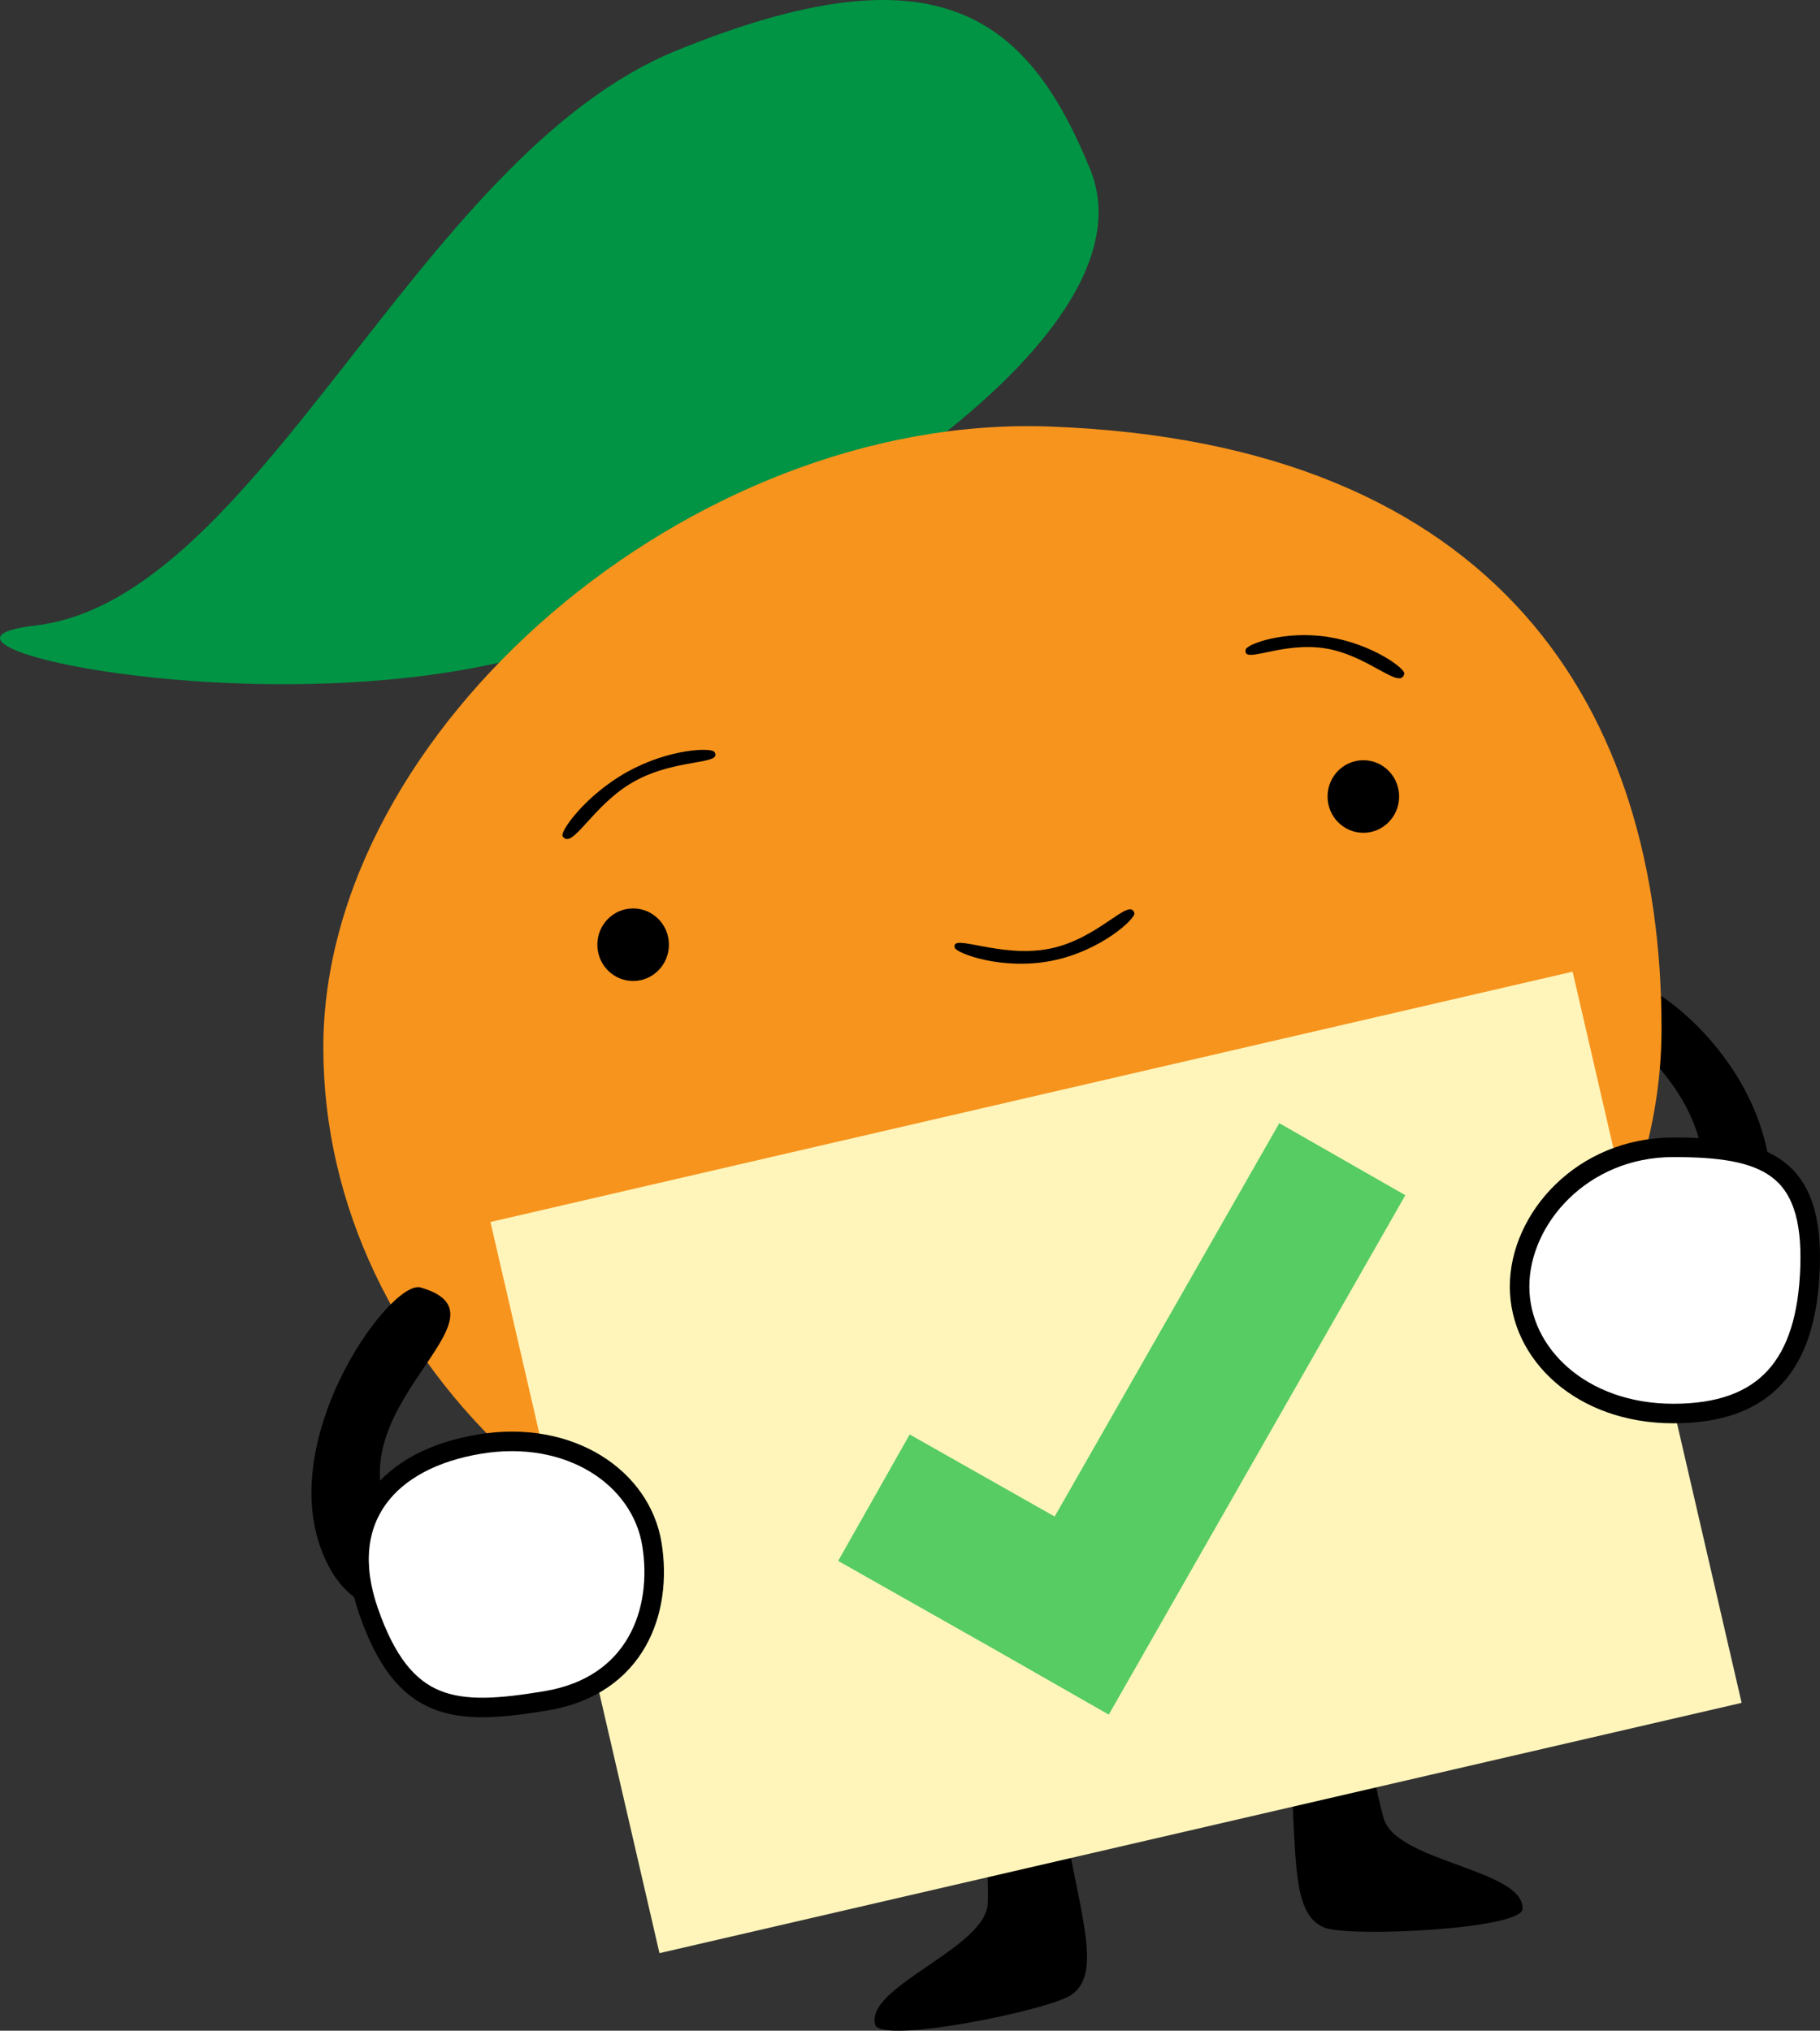 <svg xmlns="http://www.w3.org/2000/svg" viewBox="0 0 405.29 452.08"><rect x="0" y="0" width="405.29" height="452.08" fill="#333333" stroke="none"/><defs><style>.cls-1{fill:#009444;}.cls-2{fill:#f7941d;}.cls-3{fill:#fff5bb;}.cls-4{fill:#fff;stroke:#000;stroke-miterlimit:10;stroke-width:4.35px;}.cls-5{fill:#56cc62;}</style></defs><title>do</title><g id="Layer_2" data-name="Layer 2"><g id="Layer_2-2" data-name="Layer 2"><path d="M235.66,398.58c4.61,27.32,10,40.14,3.15,45.37-4.6,3.52-42.66,11.2-43.91,6.81-2.41-8.51,24.72-17,25.06-27.08.25-7.42-.83-15.4-1.13-24.55-.89-27.69,2.15-50.26,6.79-50.41S231.08,371.45,235.66,398.58Z"/><path d="M286.82,384.33c2.21,27.62.12,41.36,8,44.76,5.32,2.28,44.11.42,44.24-4.14.25-8.84-28.11-10.41-30.92-20.13-2.06-7.13-3-15.13-4.91-24.08-5.9-27.07-14.37-48.21-18.91-47.22S284.63,356.9,286.82,384.33Z"/><path class="cls-1" d="M7.86,139.25c-36.94,4.31,65.2,25.78,123.05,2.2S256.8,72.13,242.77,37.7s-34.35-50-92.2-26.41S57.83,133.43,7.86,139.25Z"/><path d="M394.42,266.93c-1.12,30.23-32.62,45.44-38.57,45.22s22.64-17.69,23.75-47.91-35.63-40.5-20.87-46.46C365.43,215.08,395.54,236.71,394.42,266.93Z"/><path class="cls-2" d="M370,229c0,70.73-72.79,135.24-152.62,135.24S72,303.93,72,233.21,153.79,92.1,233.57,94.95C334.12,98.54,370,158.32,370,229Z"/><path d="M73.76,349.69c15.12,26.19,73-1.07,78.11-4s-48.84,20.13-64-6.06,28.28-46.46,5.83-53C86.8,284.53,58.64,323.5,73.76,349.69Z"/><rect class="cls-3" x="124.86" y="242.03" width="247.34" height="167.07" transform="translate(-66.96 64.36) rotate(-13.02)"/><path class="cls-4" d="M403.08,282.06c-.72,21.84-10,32.62-30.44,32.62s-34.25-13.26-34.25-28.27,13.83-31,34.25-31S403.82,259.47,403.08,282.06Z"/><path class="cls-4" d="M82.06,358.65c-7.15-20.65,4.56-33.82,24.7-37.16s36,7.47,38.41,22.28-3.46,31.53-23.6,34.87S89.92,381.34,82.06,358.65Z"/><ellipse cx="140.99" cy="210.31" rx="7.97" ry="8.08"/><ellipse cx="303.6" cy="177.32" rx="7.97" ry="8.08"/><path d="M252.61,203.29c.33,1.16-7.47,8.48-18.51,10.62S213,212.21,212.62,211c-1-3.41,9.92,2.36,21,.22S251.55,199.55,252.61,203.29Z"/><path d="M125.29,186.17c-.67-1,5.06-9.14,14.39-14.33s18.72-5.45,19.4-4.45c2,2.93-8.48,1.37-17.81,6.55S127.45,189.4,125.29,186.17Z"/><path d="M312.71,150c.27-1.18-7.26-6.71-17-8.21s-18,1.62-18.3,2.79c-.83,3.45,7.82-1.76,17.57-.26S311.83,153.77,312.71,150Z"/><polygon class="cls-5" points="312.95 266.08 284.88 250.04 234.86 337.61 202.57 319.34 186.65 347.49 220.7 366.75 246.91 381.71 312.95 266.08"/></g></g></svg>